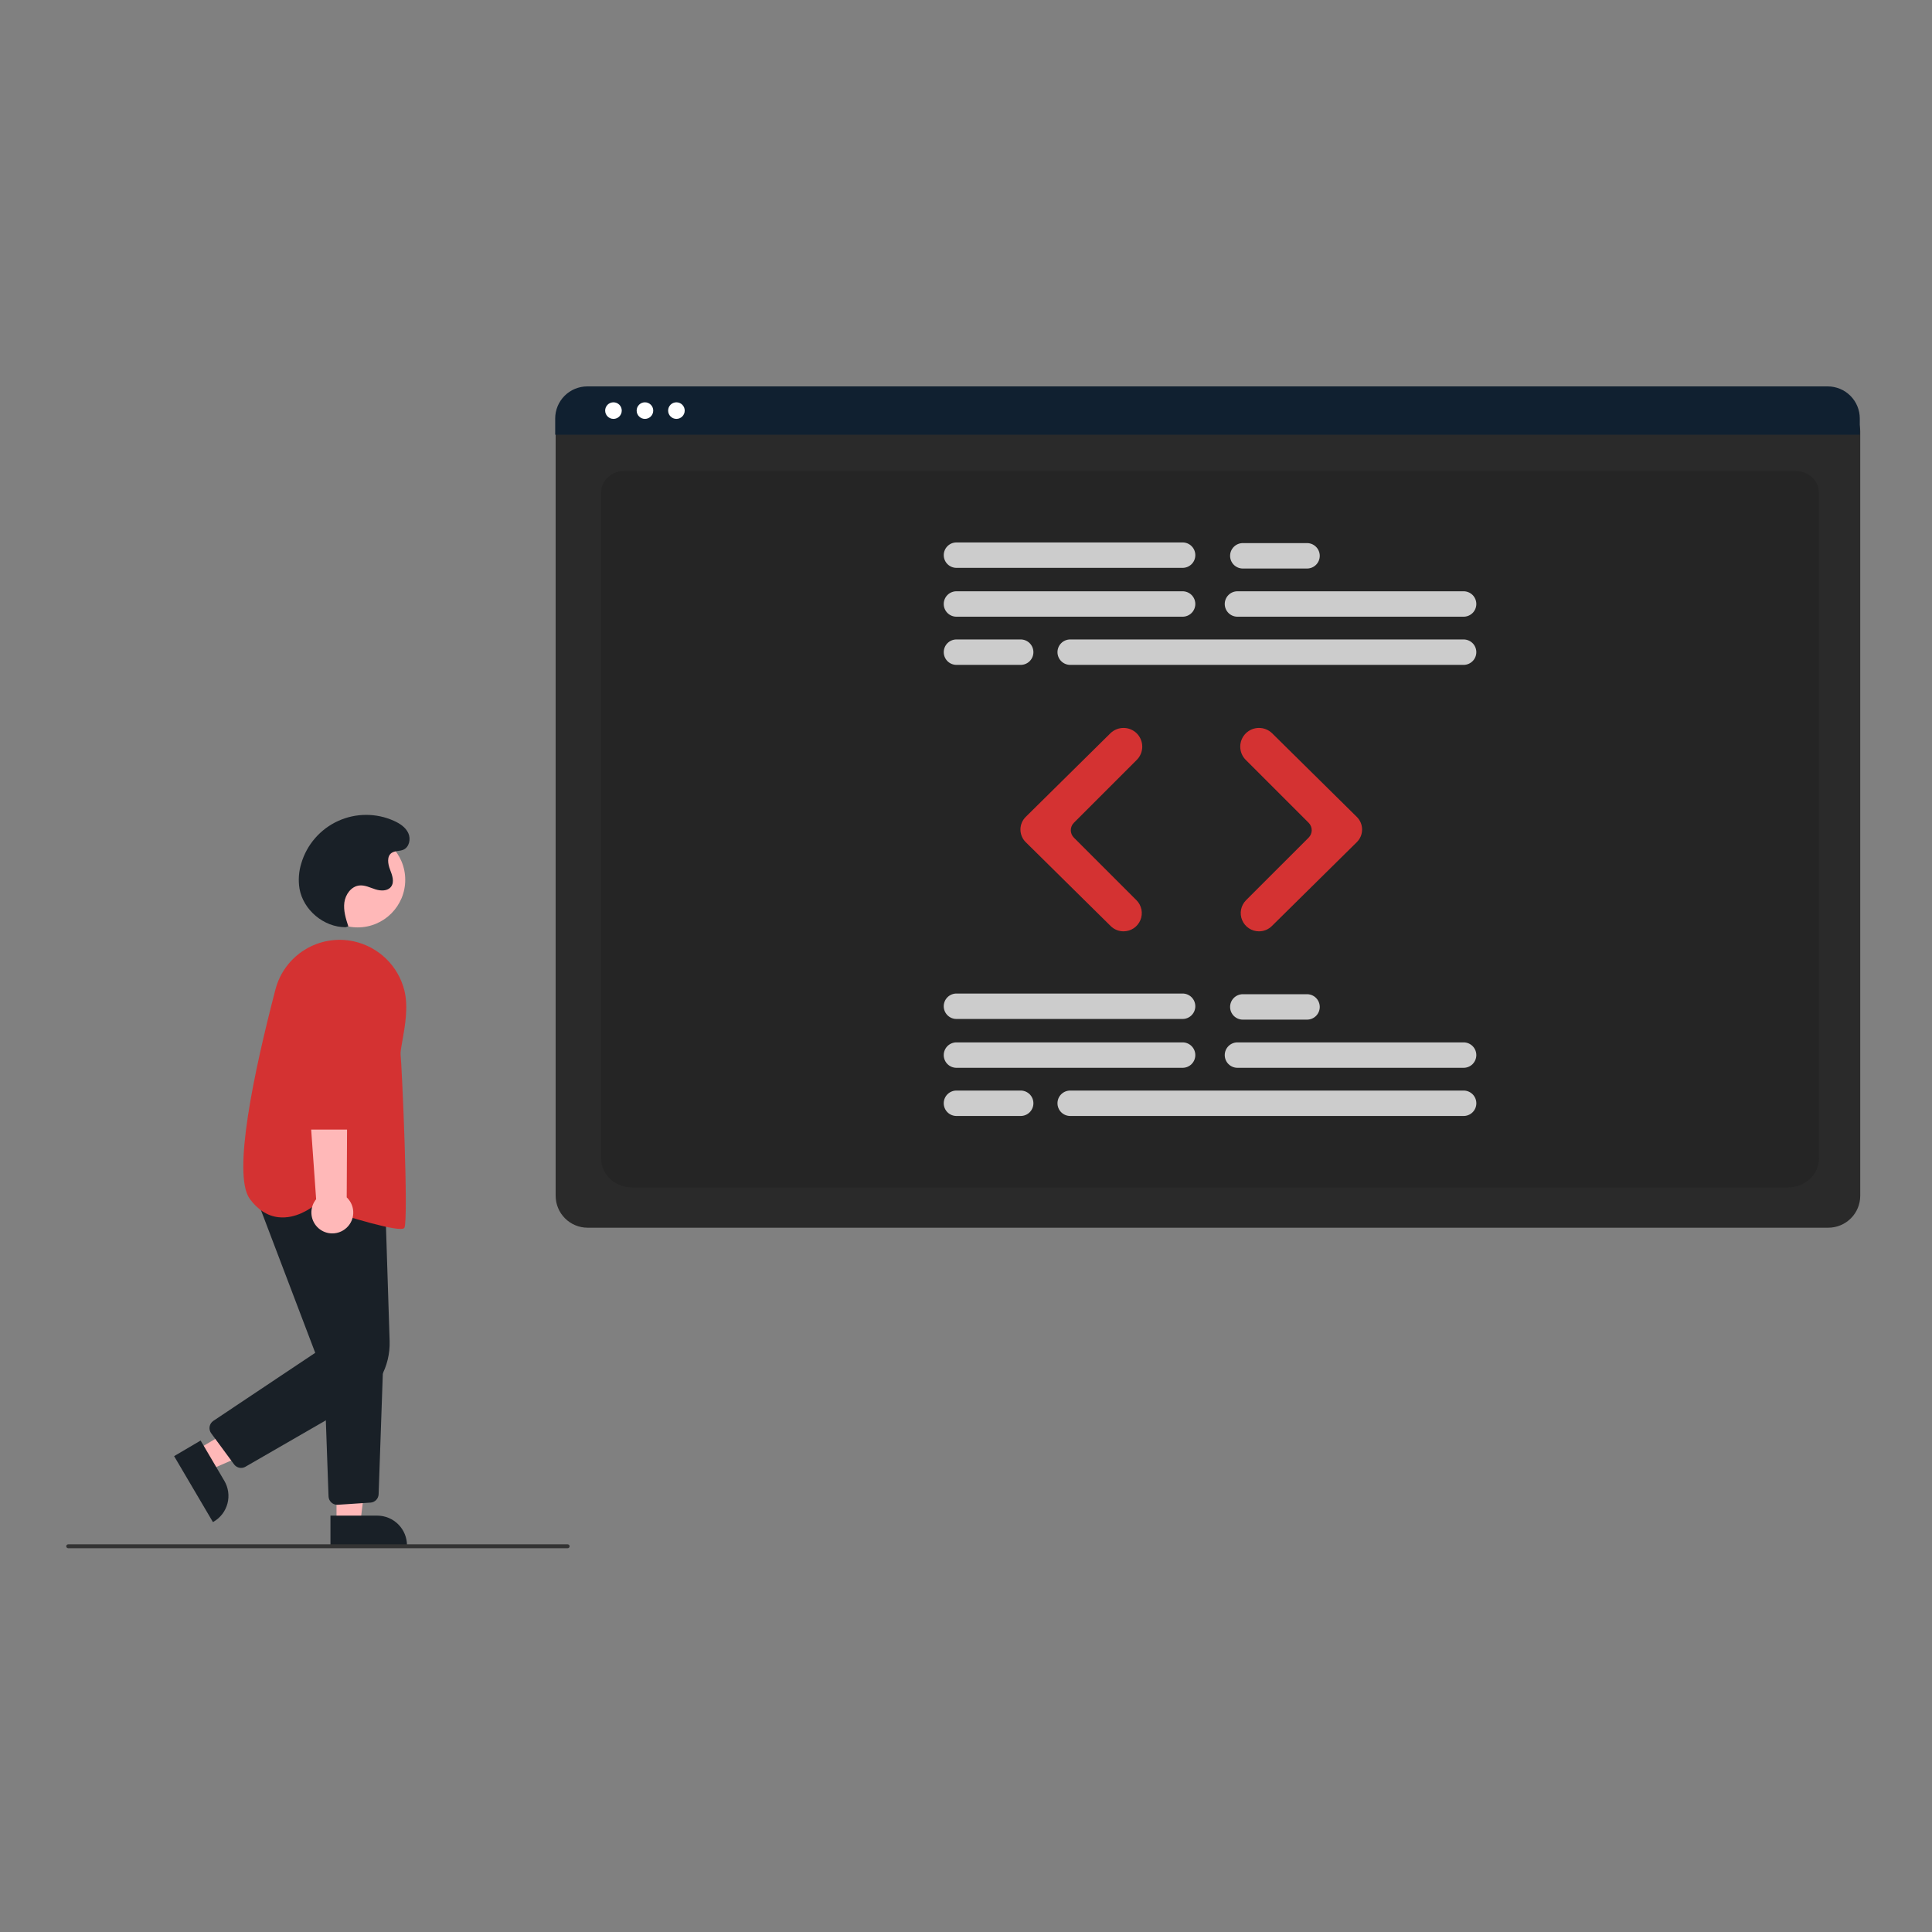 <svg width="200" height="200" viewBox="0 0 200 200" fill="none" xmlns="http://www.w3.org/2000/svg">
<rect x="0" y="0" width="200" height="200" fill="#808080" stroke="none"/>
<g clip-path="url(#clip0)">
<path d="M37.027 96.004C39.746 96.004 41.95 93.8 41.95 91.082C41.95 88.363 39.746 86.159 37.027 86.159C34.309 86.159 32.105 88.363 32.105 91.082C32.105 93.8 34.309 96.004 37.027 96.004Z" fill="#FFB8B8"/>
<path d="M20.394 150.071L21.641 152.188L30.401 148.388L28.562 145.263L20.394 150.071Z" fill="#FFB8B8"/>
<path d="M20.768 149.124L23.222 153.294L23.222 153.294C23.428 153.643 23.562 154.029 23.619 154.43C23.675 154.831 23.652 155.239 23.55 155.631C23.448 156.023 23.271 156.391 23.027 156.715C22.783 157.038 22.478 157.31 22.129 157.516L22.043 157.566L18.024 150.739L20.768 149.124Z" fill="#192027"/>
<path d="M34.836 157.699L37.293 157.699L38.462 148.221L34.836 148.222L34.836 157.699Z" fill="#FFB8B8"/>
<path d="M34.209 156.897L39.048 156.897H39.048C39.453 156.897 39.854 156.976 40.228 157.131C40.602 157.286 40.943 157.514 41.229 157.8C41.515 158.086 41.742 158.426 41.897 158.8C42.052 159.174 42.132 159.575 42.132 159.98V160.081L34.209 160.081L34.209 156.897Z" fill="#192027"/>
<path d="M24.957 151.957C24.816 151.957 24.677 151.924 24.55 151.86C24.424 151.796 24.315 151.704 24.231 151.59L21.861 148.371C21.789 148.273 21.737 148.161 21.71 148.042C21.682 147.924 21.678 147.801 21.699 147.681C21.72 147.561 21.766 147.446 21.832 147.344C21.899 147.242 21.985 147.154 22.087 147.086L32.632 140.043L26.269 123.313L39.875 124.436L40.334 138.813C40.377 140.122 40.063 141.419 39.426 142.563C38.789 143.708 37.852 144.658 36.717 145.311L25.408 151.836C25.271 151.915 25.116 151.957 24.957 151.957Z" fill="#192027"/>
<path d="M34.91 155.775C34.677 155.775 34.453 155.684 34.285 155.522C34.117 155.359 34.019 155.138 34.01 154.905L33.512 140.899L39.686 140.574L39.195 154.681C39.188 154.904 39.097 155.117 38.942 155.277C38.786 155.438 38.576 155.535 38.353 155.549L34.971 155.773C34.951 155.774 34.93 155.775 34.91 155.775Z" fill="#192027"/>
<path d="M41.45 127.217C39.879 127.217 34.392 125.45 32.487 124.821C32.202 125.049 30.637 126.219 28.809 126.005C27.682 125.873 26.689 125.235 25.859 124.108C24.026 121.62 26.29 110.95 28.512 102.437C28.958 100.717 30.053 99.236 31.568 98.306C33.083 97.376 34.899 97.07 36.635 97.451C37.893 97.729 39.049 98.352 39.973 99.25C40.896 100.149 41.551 101.287 41.863 102.537C42.282 104.24 41.922 106.244 41.659 107.707C41.535 108.395 41.438 108.938 41.471 109.205C41.6 110.237 42.317 126.419 41.856 127.111C41.807 127.184 41.665 127.217 41.45 127.217Z" fill="#D43232"/>
<path d="M35.703 127.246C35.956 127.058 36.164 126.817 36.313 126.54C36.462 126.263 36.549 125.956 36.567 125.642C36.585 125.328 36.534 125.013 36.417 124.721C36.3 124.429 36.121 124.166 35.892 123.95L35.989 104.34L31.37 105.109L32.727 124.143C32.391 124.553 32.216 125.071 32.236 125.601C32.256 126.13 32.47 126.634 32.837 127.016C33.204 127.399 33.698 127.634 34.226 127.676C34.755 127.718 35.28 127.565 35.703 127.246Z" fill="#FFB8B8"/>
<path d="M36.771 116.934H31.797C31.559 116.933 31.331 116.839 31.162 116.672C30.994 116.504 30.898 116.278 30.895 116.04L30.773 102.553C30.768 102.087 30.857 101.624 31.032 101.192C31.208 100.76 31.467 100.367 31.796 100.036C32.124 99.705 32.515 99.443 32.946 99.264C33.377 99.085 33.838 98.993 34.305 98.993C34.771 98.994 35.233 99.087 35.663 99.267C36.093 99.447 36.483 99.711 36.811 100.043C37.139 100.374 37.397 100.768 37.572 101.2C37.746 101.633 37.834 102.096 37.828 102.562L37.673 116.042C37.67 116.279 37.573 116.506 37.404 116.672C37.236 116.839 37.008 116.933 36.771 116.934Z" fill="#D43232"/>
<path d="M35.774 95.984C33.52 95.988 31.394 94.207 31.003 91.987C30.863 91.115 30.927 90.222 31.188 89.379C31.471 88.418 31.957 87.529 32.613 86.773C33.269 86.016 34.079 85.409 34.99 84.992C35.9 84.575 36.889 84.358 37.891 84.356C38.892 84.353 39.883 84.566 40.795 84.979C41.398 85.252 41.992 85.643 42.268 86.245C42.544 86.846 42.371 87.687 41.767 87.958C41.372 88.135 40.877 88.048 40.527 88.302C40.024 88.666 40.154 89.442 40.378 90.021C40.603 90.6 40.857 91.301 40.48 91.796C40.13 92.256 39.428 92.242 38.876 92.068C38.324 91.895 37.779 91.605 37.203 91.664C36.363 91.75 35.759 92.585 35.648 93.422C35.536 94.259 35.799 95.096 36.059 95.899L35.774 95.984Z" fill="#192027"/>
<path d="M58.766 160.27H7.058C7.004 160.27 6.953 160.248 6.916 160.211C6.878 160.173 6.857 160.122 6.857 160.069C6.857 160.016 6.878 159.965 6.916 159.927C6.953 159.89 7.004 159.869 7.058 159.869H58.766C58.819 159.869 58.87 159.89 58.908 159.927C58.945 159.965 58.967 160.016 58.967 160.069C58.967 160.122 58.945 160.173 58.908 160.211C58.87 160.248 58.819 160.27 58.766 160.27Z" fill="#333333"/>
<path d="M189.264 127.092H60.827C59.95 127.091 59.11 126.743 58.49 126.123C57.87 125.503 57.521 124.662 57.52 123.785V44.588C57.521 43.946 57.776 43.33 58.23 42.876C58.685 42.422 59.3 42.166 59.943 42.166H190.107C190.76 42.166 191.387 42.426 191.849 42.888C192.311 43.35 192.571 43.977 192.571 44.63V123.785C192.57 124.662 192.222 125.503 191.602 126.123C190.982 126.743 190.141 127.091 189.264 127.092Z" fill="#2A2A2A"/>
<path d="M185.112 122.917H65.412C63.657 122.917 62.229 121.58 62.229 119.937V50.971C62.229 49.753 63.287 48.761 64.587 48.761H185.897C187.219 48.761 188.294 49.769 188.294 51.008V119.937C188.294 121.58 186.866 122.917 185.112 122.917Z" fill="#252525"/>
<path d="M192.525 45.001H57.474V43.317C57.475 42.437 57.825 41.594 58.447 40.972C59.07 40.35 59.913 40.001 60.793 40H189.206C190.086 40.001 190.93 40.35 191.552 40.972C192.174 41.594 192.524 42.437 192.525 43.317V45.001Z" fill="#102030"/>
<path d="M63.505 43.364C63.98 43.364 64.364 42.979 64.364 42.505C64.364 42.031 63.98 41.647 63.505 41.647C63.031 41.647 62.647 42.031 62.647 42.505C62.647 42.979 63.031 43.364 63.505 43.364Z" fill="white"/>
<path d="M66.764 43.364C67.238 43.364 67.623 42.979 67.623 42.505C67.623 42.031 67.238 41.647 66.764 41.647C66.29 41.647 65.906 42.031 65.906 42.505C65.906 42.979 66.29 43.364 66.764 43.364Z" fill="white"/>
<path d="M70.023 43.364C70.497 43.364 70.881 42.979 70.881 42.505C70.881 42.031 70.497 41.647 70.023 41.647C69.549 41.647 69.164 42.031 69.164 42.505C69.164 42.979 69.549 43.364 70.023 43.364Z" fill="white"/>
<path d="M122.422 63.841H99.011C98.662 63.841 98.327 63.702 98.081 63.456C97.834 63.209 97.695 62.874 97.695 62.525C97.695 62.176 97.834 61.841 98.081 61.594C98.327 61.348 98.662 61.209 99.011 61.209H122.422C122.771 61.209 123.106 61.348 123.352 61.594C123.599 61.841 123.738 62.176 123.738 62.525C123.738 62.874 123.599 63.209 123.352 63.456C123.106 63.702 122.771 63.841 122.422 63.841Z" fill="#CCCCCC"/>
<path d="M151.512 63.841H128.101C127.752 63.841 127.418 63.702 127.171 63.456C126.924 63.209 126.785 62.874 126.785 62.525C126.785 62.176 126.924 61.841 127.171 61.594C127.418 61.348 127.752 61.209 128.101 61.209H151.512C151.861 61.209 152.196 61.348 152.443 61.594C152.69 61.841 152.828 62.176 152.828 62.525C152.828 62.874 152.69 63.209 152.443 63.456C152.196 63.702 151.861 63.841 151.512 63.841Z" fill="#CCCCCC"/>
<path d="M151.512 68.828H110.786C110.437 68.828 110.102 68.689 109.855 68.442C109.608 68.196 109.47 67.861 109.47 67.512C109.47 67.163 109.608 66.828 109.855 66.581C110.102 66.335 110.437 66.196 110.786 66.196H151.512C151.861 66.196 152.196 66.335 152.443 66.581C152.69 66.828 152.828 67.163 152.828 67.512C152.828 67.861 152.69 68.196 152.443 68.442C152.196 68.689 151.861 68.828 151.512 68.828Z" fill="#CCCCCC"/>
<path d="M122.422 58.785H99.011C98.662 58.784 98.328 58.645 98.082 58.399C97.835 58.152 97.697 57.818 97.697 57.469C97.697 57.12 97.835 56.786 98.082 56.539C98.328 56.292 98.662 56.153 99.011 56.153H122.422C122.595 56.153 122.766 56.187 122.926 56.252C123.086 56.319 123.231 56.415 123.353 56.538C123.476 56.66 123.573 56.805 123.639 56.965C123.705 57.125 123.739 57.296 123.739 57.469C123.739 57.642 123.705 57.813 123.639 57.973C123.573 58.133 123.476 58.278 123.353 58.4C123.231 58.522 123.086 58.619 122.926 58.685C122.766 58.751 122.595 58.785 122.422 58.785Z" fill="#CCCCCC"/>
<path d="M135.305 58.854H128.656C128.306 58.854 127.972 58.715 127.725 58.469C127.478 58.222 127.34 57.887 127.34 57.538C127.34 57.189 127.478 56.854 127.725 56.608C127.972 56.361 128.306 56.222 128.656 56.222H135.305C135.654 56.222 135.988 56.361 136.235 56.608C136.482 56.854 136.621 57.189 136.621 57.538C136.621 57.887 136.482 58.222 136.235 58.469C135.988 58.715 135.654 58.854 135.305 58.854Z" fill="#CCCCCC"/>
<path d="M105.66 68.828H99.011C98.662 68.827 98.328 68.689 98.082 68.442C97.835 68.195 97.697 67.861 97.697 67.512C97.697 67.163 97.835 66.829 98.082 66.582C98.328 66.335 98.662 66.196 99.011 66.196H105.66C105.833 66.196 106.005 66.23 106.164 66.296C106.324 66.362 106.47 66.459 106.592 66.581C106.714 66.703 106.811 66.848 106.878 67.008C106.944 67.168 106.978 67.339 106.978 67.512C106.978 67.685 106.944 67.856 106.878 68.016C106.811 68.176 106.714 68.321 106.592 68.443C106.47 68.565 106.324 68.662 106.164 68.728C106.005 68.794 105.833 68.828 105.66 68.828Z" fill="#CCCCCC"/>
<path d="M122.422 110.539H99.011C98.662 110.539 98.327 110.4 98.081 110.154C97.834 109.907 97.695 109.572 97.695 109.223C97.695 108.874 97.834 108.539 98.081 108.292C98.327 108.046 98.662 107.907 99.011 107.907H122.422C122.595 107.907 122.766 107.941 122.926 108.007C123.085 108.073 123.23 108.17 123.352 108.292C123.475 108.415 123.572 108.56 123.638 108.719C123.704 108.879 123.738 109.05 123.738 109.223C123.738 109.396 123.704 109.567 123.638 109.727C123.572 109.886 123.475 110.031 123.352 110.154C123.23 110.276 123.085 110.373 122.926 110.439C122.766 110.505 122.595 110.539 122.422 110.539Z" fill="#CCCCCC"/>
<path d="M151.512 110.539H128.101C127.752 110.539 127.418 110.4 127.171 110.154C126.924 109.907 126.785 109.572 126.785 109.223C126.785 108.874 126.924 108.539 127.171 108.292C127.418 108.046 127.752 107.907 128.101 107.907H151.512C151.685 107.907 151.856 107.941 152.016 108.007C152.176 108.073 152.321 108.17 152.443 108.292C152.565 108.415 152.662 108.56 152.728 108.719C152.794 108.879 152.828 109.05 152.828 109.223C152.828 109.396 152.794 109.567 152.728 109.727C152.662 109.886 152.565 110.031 152.443 110.154C152.321 110.276 152.176 110.373 152.016 110.439C151.856 110.505 151.685 110.539 151.512 110.539Z" fill="#CCCCCC"/>
<path d="M151.512 115.526H110.786C110.437 115.526 110.102 115.387 109.855 115.14C109.608 114.894 109.47 114.559 109.47 114.21C109.47 113.861 109.608 113.526 109.855 113.279C110.102 113.033 110.437 112.894 110.786 112.894H151.512C151.685 112.894 151.857 112.928 152.016 112.994C152.176 113.06 152.321 113.157 152.444 113.279C152.566 113.401 152.663 113.546 152.73 113.706C152.796 113.866 152.83 114.037 152.83 114.21C152.83 114.383 152.796 114.554 152.73 114.714C152.663 114.874 152.566 115.019 152.444 115.141C152.321 115.263 152.176 115.36 152.016 115.426C151.857 115.492 151.685 115.526 151.512 115.526Z" fill="#CCCCCC"/>
<path d="M122.422 105.483H99.011C98.662 105.483 98.327 105.344 98.081 105.097C97.834 104.851 97.695 104.516 97.695 104.167C97.695 103.818 97.834 103.483 98.081 103.236C98.327 102.99 98.662 102.851 99.011 102.851H122.422C122.771 102.851 123.106 102.99 123.352 103.236C123.599 103.483 123.738 103.818 123.738 104.167C123.738 104.516 123.599 104.851 123.352 105.097C123.106 105.344 122.771 105.483 122.422 105.483Z" fill="#CCCCCC"/>
<path d="M135.305 105.552H128.656C128.306 105.552 127.972 105.413 127.725 105.167C127.478 104.92 127.34 104.585 127.34 104.236C127.34 103.887 127.478 103.552 127.725 103.306C127.972 103.059 128.306 102.92 128.656 102.92H135.305C135.654 102.92 135.988 103.059 136.235 103.306C136.482 103.552 136.621 103.887 136.621 104.236C136.621 104.585 136.482 104.92 136.235 105.167C135.988 105.413 135.654 105.552 135.305 105.552Z" fill="#CCCCCC"/>
<path d="M105.66 115.526H99.011C98.662 115.526 98.327 115.387 98.081 115.14C97.834 114.894 97.695 114.559 97.695 114.21C97.695 113.861 97.834 113.526 98.081 113.279C98.327 113.033 98.662 112.894 99.011 112.894H105.66C105.833 112.894 106.005 112.928 106.164 112.994C106.324 113.06 106.47 113.157 106.592 113.279C106.714 113.401 106.811 113.546 106.878 113.706C106.944 113.866 106.978 114.037 106.978 114.21C106.978 114.383 106.944 114.554 106.878 114.714C106.811 114.874 106.714 115.019 106.592 115.141C106.47 115.263 106.324 115.36 106.164 115.426C106.005 115.492 105.833 115.526 105.66 115.526Z" fill="#CCCCCC"/>
<path d="M116.308 96.411C115.811 96.412 115.334 96.217 114.98 95.868L106.18 87.177C106.007 87.007 105.87 86.804 105.777 86.58C105.683 86.356 105.635 86.115 105.635 85.872C105.635 85.63 105.683 85.389 105.777 85.165C105.87 84.941 106.007 84.738 106.18 84.567L114.945 75.912C115.31 75.553 115.802 75.353 116.314 75.355C116.826 75.356 117.316 75.56 117.679 75.921C118.042 76.285 118.246 76.778 118.246 77.293C118.246 77.807 118.042 78.3 117.679 78.664L111.166 85.177C110.963 85.38 110.849 85.656 110.849 85.943C110.849 86.231 110.963 86.506 111.166 86.71L117.644 93.187C117.908 93.451 118.089 93.788 118.162 94.154C118.235 94.521 118.197 94.901 118.054 95.246C117.911 95.591 117.669 95.886 117.358 96.094C117.047 96.301 116.682 96.411 116.308 96.411V96.411Z" fill="#D43232"/>
<path d="M130.33 96.411C129.957 96.411 129.591 96.301 129.28 96.094C128.969 95.886 128.727 95.591 128.584 95.246C128.441 94.901 128.403 94.521 128.476 94.154C128.549 93.788 128.73 93.451 128.994 93.187L135.472 86.71C135.675 86.506 135.789 86.231 135.789 85.943C135.789 85.656 135.675 85.38 135.472 85.177L128.959 78.664C128.779 78.484 128.636 78.27 128.538 78.035C128.441 77.799 128.391 77.547 128.391 77.293C128.391 77.038 128.441 76.785 128.538 76.55C128.636 76.315 128.779 76.101 128.959 75.921C129.322 75.56 129.812 75.356 130.324 75.355C130.836 75.353 131.328 75.553 131.693 75.912L140.458 84.567C140.631 84.738 140.768 84.941 140.862 85.165C140.955 85.389 141.003 85.63 141.003 85.872C141.003 86.115 140.955 86.356 140.862 86.58C140.768 86.804 140.631 87.007 140.458 87.177L131.658 95.868C131.304 96.217 130.827 96.412 130.33 96.411Z" fill="#D43232"/>
</g>
<defs>
<clipPath id="clip0">
<rect width="185.714" height="120.27" fill="white" transform="translate(6.857 40)"/>
</clipPath>
</defs>
</svg>
